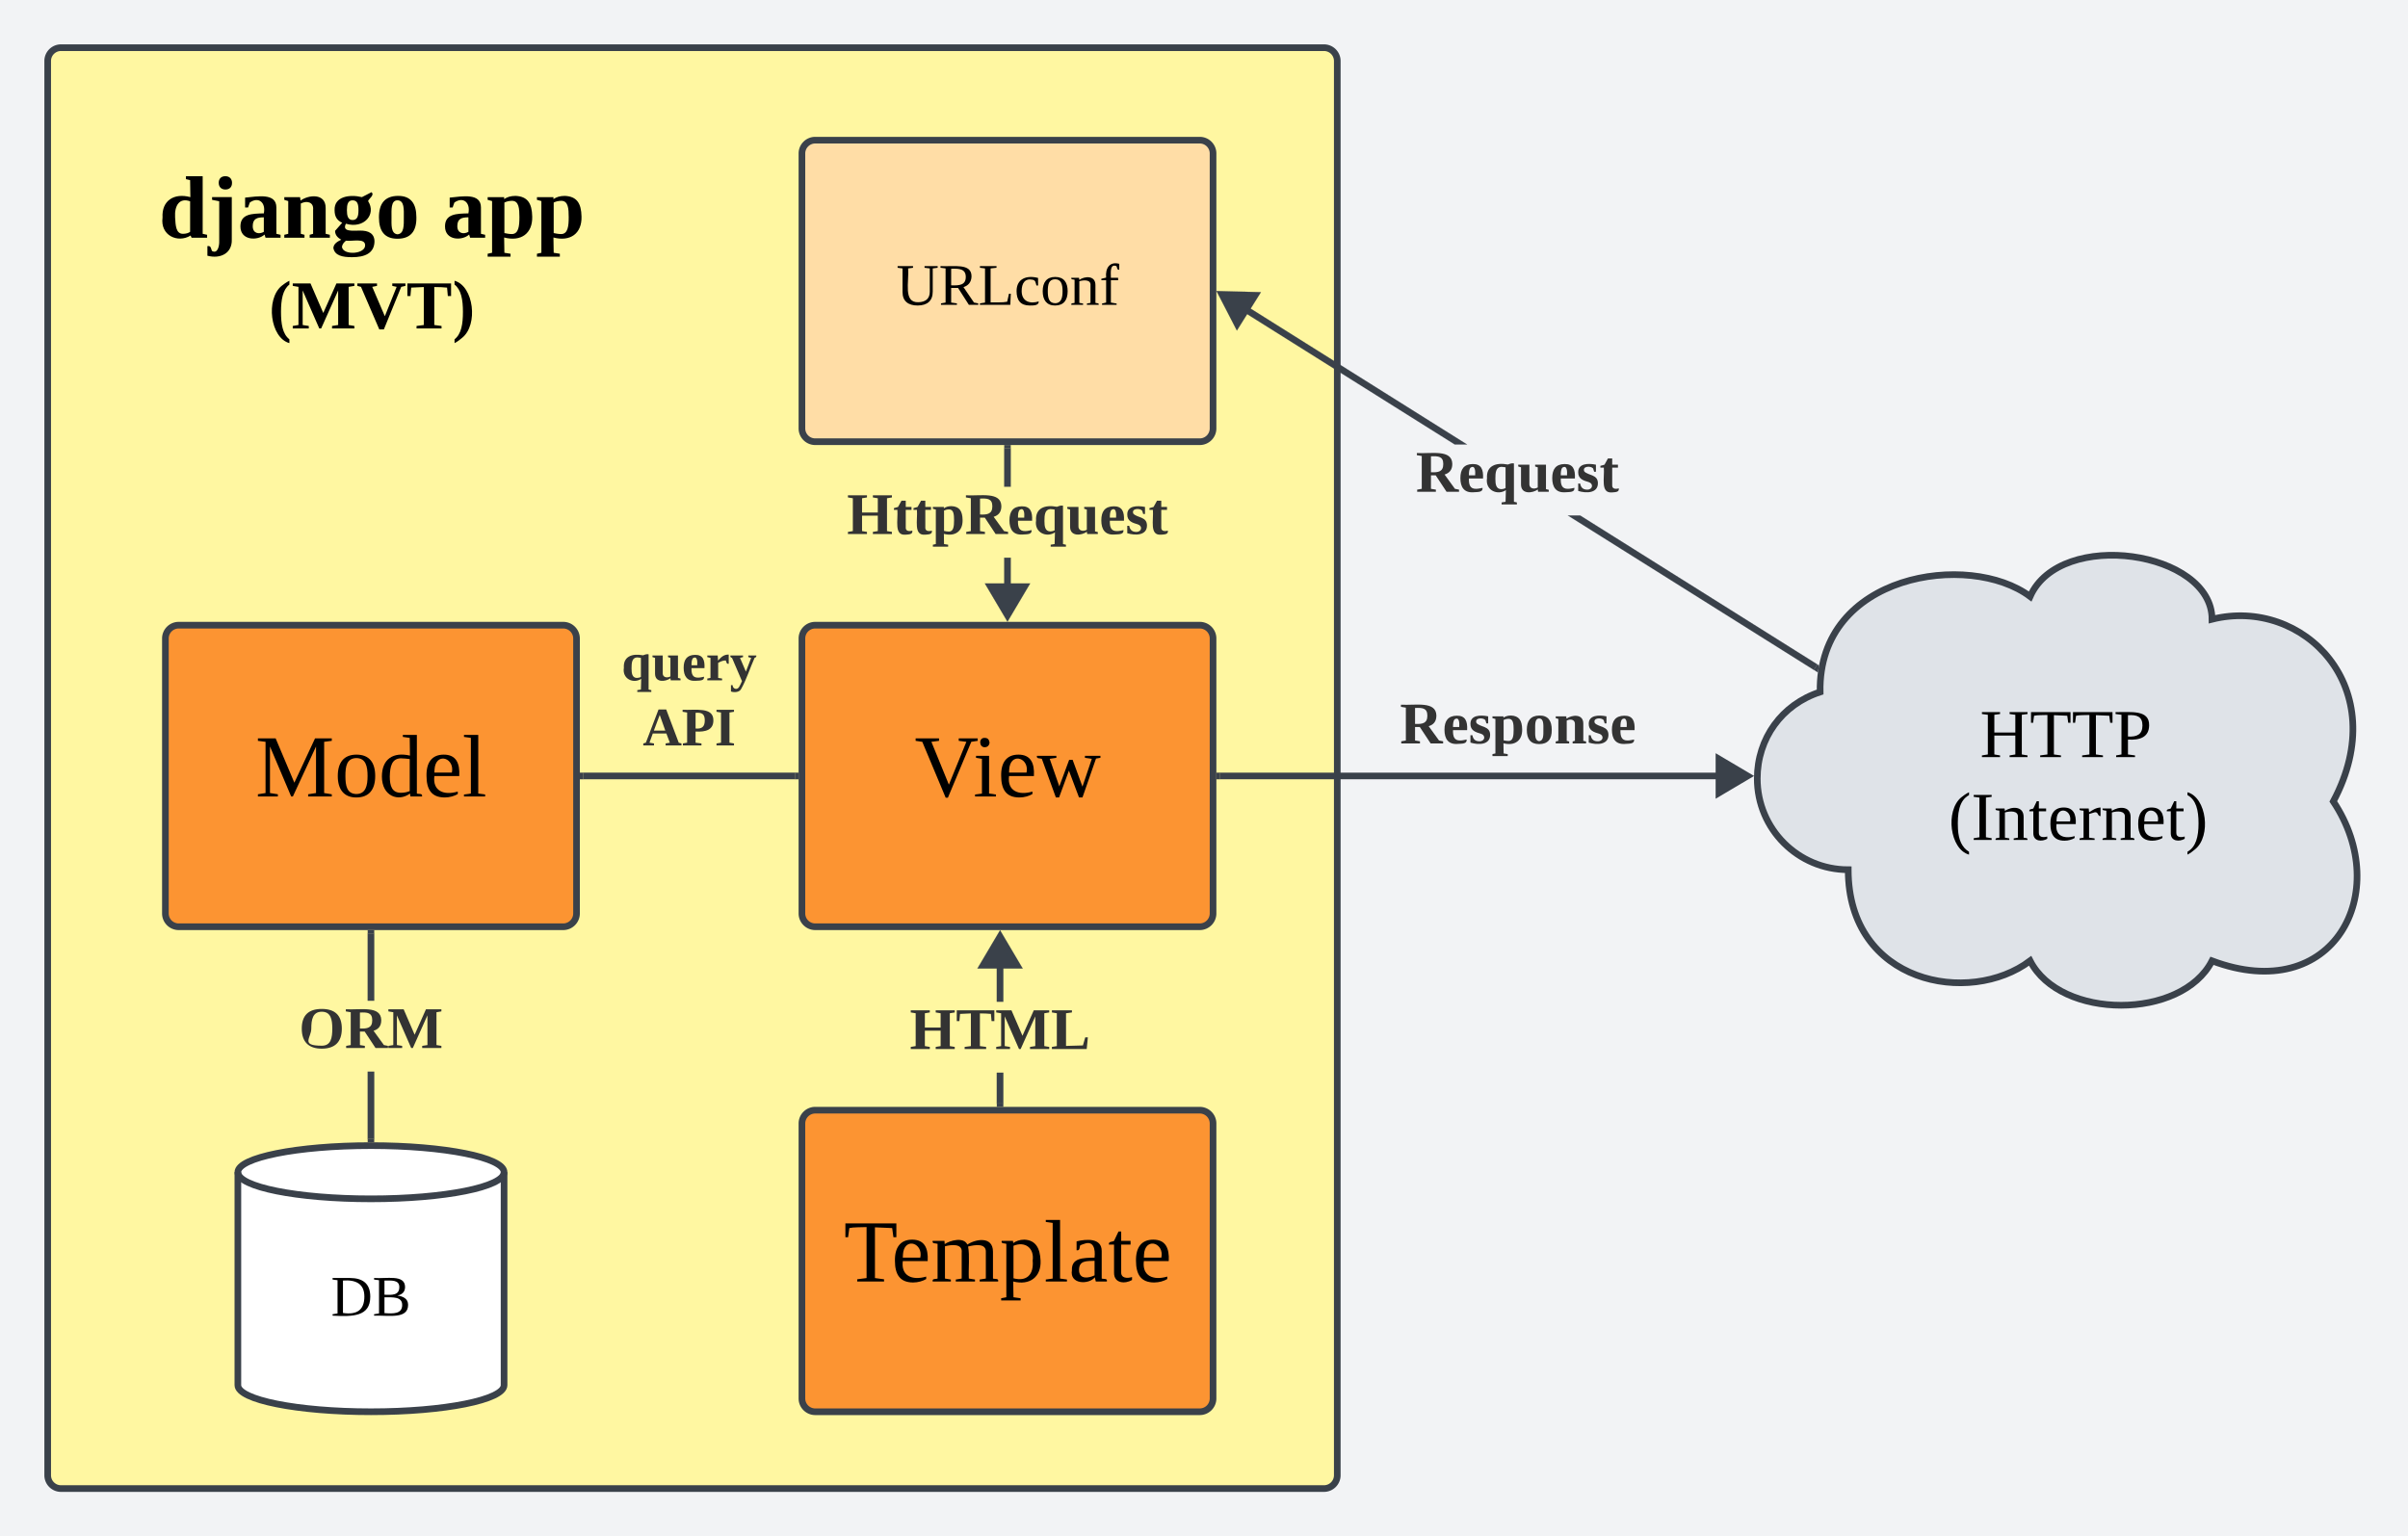 <svg xmlns="http://www.w3.org/2000/svg" xmlns:xlink="http://www.w3.org/1999/xlink" xmlns:lucid="lucid" width="1085.5" height="692.66"><g transform="translate(-777.171 -263.47)" lucid:page-tab-id="0_0"><path d="M500 0h1500v1000H500z" fill="#f2f3f5"/><path d="M798.67 290.97a6 6 0 0 1 6-6H1374a6 6 0 0 1 6 6v637.66a6 6 0 0 1-6 6H804.67a6 6 0 0 1-6-6z" stroke="#3a414a" stroke-width="3" fill="#fff7a1"/><path d="M1610.33 655.6c-22.64 0-41-18.38-41-41.06 0-18.14 11.1-33.45 28.33-39.06-1-53.34 67.34-63.6 94.67-43.07 13.67-30.8 82-20.53 82 10.27 41-10.26 82 30.8 54.67 82.14 27.33 41.07 0 92.4-54.67 71.87-13.66 26.7-68.33 26.7-82 0-27.33 20.54-82 10.27-82-41.06z" stroke="#3a414a" stroke-width="3" fill="#dfe3e8"/><use xlink:href="#a" transform="matrix(1,0,0,1,1583,522.14) translate(86.746 82.701)"/><use xlink:href="#b" transform="matrix(1,0,0,1,1583,522.14) translate(72.499 120.035)"/><path d="M1138.67 551.35a6 6 0 0 1 6-6H1318a6 6 0 0 1 6 6v123.97a6 6 0 0 1-6 6h-173.33a6 6 0 0 1-6-6z" stroke="#3a414a" stroke-width="3" fill="#fc9432"/><use xlink:href="#c" transform="matrix(1,0,0,1,1147.933,552.147) translate(41.556 70.438)"/><path d="M1138.67 332.67a6 6 0 0 1 6-6H1318a6 6 0 0 1 6 6v123.96a6 6 0 0 1-6 6h-173.33a6 6 0 0 1-6-6z" stroke="#3a414a" stroke-width="3" fill="#ffdda6"/><use xlink:href="#d" transform="matrix(1,0,0,1,1147.933,333.464) translate(33.278 67.458)"/><path d="M851.73 551.35a6 6 0 0 1 6-6h173.33a6 6 0 0 1 6 6v123.97a6 6 0 0 1-6 6H857.73a6 6 0 0 1-6-6z" stroke="#3a414a" stroke-width="3" fill="#fc9432"/><use xlink:href="#e" transform="matrix(1,0,0,1,860.994,552.147) translate(31.333 70.438)"/><path d="M1138.67 770.03a6 6 0 0 1 6-6H1318a6 6 0 0 1 6 6V894a6 6 0 0 1-6 6h-173.33a6 6 0 0 1-6-6z" stroke="#3a414a" stroke-width="3" fill="#fc9432"/><use xlink:href="#f" transform="matrix(1,0,0,1,1147.933,770.83) translate(9.556 70.438)"/><path d="M1229.46 761.03h-2.95v-13.9h2.96zm0-45.9h-2.95v-21.2h2.96z" stroke="#3a414a" stroke-width=".05" fill="#3a414a"/><path d="M1229.46 762.53h-2.95V761h2.96z" fill="#3a414a"/><path stroke="#3a414a" stroke-width=".05" fill="#3a414a"/><path d="M1235.63 698.67h-15.28l7.64-12.9z" fill="#3a414a"/><path d="M1238.2 700.15h-20.43l10.22-17.28zm-15.26-2.95h10.1l-5.05-8.54z" stroke="#3a414a" stroke-width=".05" fill="#3a414a"/><use xlink:href="#g" transform="matrix(1,0,0,1,1187.285,715.125) translate(0 21.333)"/><path d="M1232.8 532.74h-2.94v-17.82h2.95zm0-49.82h-2.94v-17.28h2.95z" stroke="#3a414a" stroke-width=".05" fill="#3a414a"/><path d="M1232.8 465.67h-2.94v-1.54h2.95z" fill="#3a414a"/><path stroke="#3a414a" stroke-width=".05" fill="#3a414a"/><path d="M1231.33 540.9l-7.63-12.9h15.27z" fill="#3a414a"/><path d="M1231.33 543.8l-10.22-17.28h20.46zm-5.05-14.33l5.05 8.53 5.05-8.53z" stroke="#3a414a" stroke-width=".05" fill="#3a414a"/><use xlink:href="#h" transform="matrix(1,0,0,1,1158.963,482.922) translate(0 21.333)"/><path d="M1596.42 563.04l-1.57 2.5-110.94-69.67h5.55zm-157.92-99.17h-5.55l-98.83-62.06 1.57-2.5z" stroke="#3a414a" stroke-width=".05" fill="#3a414a"/><path d="M1597.17 563.5l-.47 2.78-.04.4-1.84-1.17 1.57-2.48z" fill="#3a414a"/><path stroke="#3a414a" stroke-width=".05" fill="#3a414a"/><path d="M1343 396.62l-8.13 12.93-6.88-13.33z" fill="#3a414a"/><path d="M1345.6 395.2l-10.86 17.32-9.2-17.84zM1335 406.6l5.37-8.56-9.92-.26z" stroke="#3a414a" stroke-width=".05" fill="#3a414a"/><use xlink:href="#i" transform="matrix(1,0,0,1,1415.424,463.867) translate(0 21.333)"/><path d="M1327 613.33h229.8" stroke="#3a414a" stroke-width="3" stroke-linejoin="round" fill="none"/><path d="M1327.04 614.8h-1.54v-2.94h1.54z" stroke="#3a414a" stroke-width=".05" fill="#3a414a"/><path d="M1564.96 613.33l-12.9 7.64V605.7z" stroke="#3a414a" stroke-width="3" fill="#3a414a"/><use xlink:href="#j" transform="matrix(1,0,0,1,1408.247,577.333) translate(0.005 21.333)"/><path d="M1135.67 613.33h-95.6" stroke="#3a414a" stroke-width="3" fill="none"/><path d="M1137.17 614.8h-1.54v-2.94h1.54zM1040.1 614.8h-1.54v-2.94h1.54z" stroke="#3a414a" stroke-width=".05" fill="#3a414a"/><use xlink:href="#k" transform="matrix(1,0,0,1,1057.376,550.667) translate(0.005 19.556)"/><use xlink:href="#l" transform="matrix(1,0,0,1,1057.376,550.667) translate(9.511 48.889)"/><path d="M843.33 339.33a6 6 0 0 1 6-6h190.12a6 6 0 0 1 6 6v83.35a6 6 0 0 1-6 6H849.33a6 6 0 0 1-6-6z" fill="none"/><use xlink:href="#m" transform="matrix(1,0,0,1,848.333,338.333) translate(0.444 32.333)"/><use xlink:href="#n" transform="matrix(1,0,0,1,848.333,338.333) translate(128.111 32.333)"/><use xlink:href="#o" transform="matrix(1,0,0,1,848.333,338.333) translate(50.006 73.222)"/><path d="M1004.4 888c0 6.63-26.87 12-60 12-33.14 0-60-5.37-60-12v-96c0-6.63 26.86-12 60-12 33.13 0 60 5.37 60 12z" stroke="#3a414a" stroke-width="3" fill="#fff"/><path d="M1004.4 792c0 6.63-26.87 12-60 12-33.14 0-60-5.37-60-12" stroke="#3a414a" stroke-width="3" fill="none"/><use xlink:href="#p" transform="matrix(1,0,0,1,889.394,809.001) translate(36.981 47.675)"/><path d="M945.87 777h-2.95v-30.34h2.95zm0-62.34h-2.95v-30.34h2.95z" stroke="#3a414a" stroke-width=".05" fill="#3a414a"/><path d="M945.87 684.36h-2.95v-1.54h2.95z" fill="#3a414a"/><path stroke="#3a414a" stroke-width=".05" fill="#3a414a"/><path d="M945.87 778.56l-1.47-.06-1.48.05v-1.6h2.95z" fill="#3a414a"/><path stroke="#3a414a" stroke-width=".05" fill="#3a414a"/><g><use xlink:href="#q" transform="matrix(1,0,0,1,911.875,714.659) translate(0 21.333)"/></g><defs><path d="M10 0v-9l31-5v-208l-31-4v-10h95v10l-30 4v93h110v-93l-30-4v-10h94v10l-30 4v208l30 5v9h-94v-9l30-5v-99H75v99l30 5v9H10" id="r"/><path d="M55 0v-9l38-5v-207c-22 1-53 0-70 4l-5 37H7v-56h207v56h-12l-5-37-70-3v206l37 5v9H55" id="s"/><path d="M75-108c48 3 76-12 76-58s-28-57-76-54v112zm111-58c-1 60-46 78-111 74v78l37 5v9H13v-9l28-5v-208l-31-4v-10c81 1 178-14 176 70" id="t"/><g id="a"><use transform="matrix(0.086,0,0,0.086,0,0)" xlink:href="#r"/><use transform="matrix(0.086,0,0,0.086,22.383,0)" xlink:href="#s"/><use transform="matrix(0.086,0,0,0.086,41.309,0)" xlink:href="#s"/><use transform="matrix(0.086,0,0,0.086,60.235,0)" xlink:href="#t"/></g><path d="M108-235c-52 28-62 95-58 178 3 56 21 97 58 119v15C7 49-17-153 67-223c12-10 25-19 41-27v15" id="u"/><path d="M77-14l30 5v9H13v-9l30-5v-208l-30-4v-10h94v10l-30 4v208" id="v"/><path d="M125-118c4-37-41-34-68-26v132l23 4v8H8C5-13 21-9 28-12v-141c-7-3-23 1-20-12h47l2 13c31-23 98-29 98 31v109c7 3 23-1 20 12h-72v-8l22-4v-106" id="w"/><path d="M54-38c-1 25 24 26 44 20v12C71 10 25 9 25-35v-115H4c-2-14 14-10 21-15l18-38h11v38h38v15H54v112" id="x"/><path d="M84-170c49 0 66 33 63 87H46c-8 60 38 80 95 63v10C128-2 108 4 88 4 34 4 14-29 14-84c-1-54 22-86 70-86zm33 73c12-57-57-82-69-24-1 7-2 15-2 24h71" id="y"/><path d="M57-145c16-10 35-24 60-25v45c-19 1-8-30-40-17l-20 6v124l29 4v8H7v-8l21-4v-141c-8-3-24 2-21-12h48" id="z"/><path d="M12-250C113-222 137-19 52 49 40 59 28 69 12 77V62C56 37 70-16 70-87c0-70-13-123-58-148v-15" id="A"/><g id="b"><use transform="matrix(0.086,0,0,0.086,0,0)" xlink:href="#u"/><use transform="matrix(0.086,0,0,0.086,10.284,0)" xlink:href="#v"/><use transform="matrix(0.086,0,0,0.086,20.568,0)" xlink:href="#w"/><use transform="matrix(0.086,0,0,0.086,36.123,0)" xlink:href="#x"/><use transform="matrix(0.086,0,0,0.086,44.765,0)" xlink:href="#y"/><use transform="matrix(0.086,0,0,0.086,58.506,0)" xlink:href="#z"/><use transform="matrix(0.086,0,0,0.086,68.79,0)" xlink:href="#w"/><use transform="matrix(0.086,0,0,0.086,84.346,0)" xlink:href="#y"/><use transform="matrix(0.086,0,0,0.086,98.086,0)" xlink:href="#x"/><use transform="matrix(0.086,0,0,0.086,106.728,0)" xlink:href="#A"/></g><path d="M256-236v10l-26 4L135 5h-9L31-222l-27-4v-10h95v10l-31 4 71 174 71-174-31-4v-10h77" id="B"/><path d="M47-200c-23 0-25-39 0-38 13 0 18 7 20 19-1 11-8 19-20 19zM65-12l28 4v8H8v-8l28-4v-141l-24-4v-8h53v153" id="C"/><path d="M240-154L185 4h-14l-41-109L90 4H77L20-153c-7-3-23 1-20-12h79v8l-27 4L91-41l40-108h14l40 109 38-113-28-4v-8h63v8" id="D"/><g id="c"><use transform="matrix(0.111,0,0,0.111,0,0)" xlink:href="#B"/><use transform="matrix(0.111,0,0,0.111,26.333,0)" xlink:href="#C"/><use transform="matrix(0.111,0,0,0.111,37.444,0)" xlink:href="#y"/><use transform="matrix(0.111,0,0,0.111,55.111,0)" xlink:href="#D"/></g><path d="M134-16c44-1 70-21 70-64v-142l-32-4v-10h80v10l-30 4v141c0 57-33 84-91 85-58 0-93-26-93-82v-144l-30-4v-10h94v10l-30 4c7 82-31 209 62 206" id="E"/><path d="M199-173c-1 36-21 56-49 65l64 94 26 5v9h-57l-66-103H75v89l35 5v9H13v-9l28-5v-208l-31-4v-10c80 4 190-20 189 63zM75-119c50 2 89-1 89-51 0-49-39-52-89-50v101" id="F"/><path d="M111-226l-36 4v207c33-1 73 2 101-4l11-49h11l-3 68H10v-9l31-5v-208l-31-4v-10h101v10" id="G"/><path d="M45-84c0 64 52 80 104 63 1 25-30 25-55 25-56 0-80-32-80-88 0-76 62-98 131-80v46h-10c-5-15-4-31-23-35-47-10-67 21-67 69" id="H"/><path d="M90-170c52 0 76 32 76 87 0 54-24 87-77 87-51 0-75-34-75-87 0-54 24-87 76-87zM89-10c39 0 46-35 46-73 0-39-7-73-46-73-39 1-44 34-44 73s6 72 44 73" id="I"/><path d="M103-236c-39-15-35 32-34 71h44v15H69v136l35 6v8H15v-8l25-6v-136H11v-9l29-7c-6-59 23-100 80-84v36c-15 2-12-14-17-22" id="J"/><g id="d"><use transform="matrix(0.074,0,0,0.074,0,0)" xlink:href="#E"/><use transform="matrix(0.074,0,0,0.074,19.185,0)" xlink:href="#F"/><use transform="matrix(0.074,0,0,0.074,36.963,0)" xlink:href="#G"/><use transform="matrix(0.074,0,0,0.074,53.185,0)" xlink:href="#H"/><use transform="matrix(0.074,0,0,0.074,64.963,0)" xlink:href="#I"/><use transform="matrix(0.074,0,0,0.074,78.296,0)" xlink:href="#w"/><use transform="matrix(0.074,0,0,0.074,91.63,0)" xlink:href="#J"/></g><path d="M152 0h-7L59-203v189l32 5v9H10v-9l31-5v-208l-31-4v-10h72l76 180 84-180h68v10l-31 4v208l31 5v9h-96v-9l32-5v-189" id="K"/><path d="M13-81c0-71 46-101 114-85l-1-72-28-4v-8h57v238c8 3 24-2 21 12h-47l-2-12C80 23 13-1 13-81zm77-74c-37 1-44 33-45 74 0 38 9 66 45 66 14 0 27-3 36-7v-130c-10-1-24-3-36-3" id="L"/><path d="M65-12l28 4v8H7v-8l28-4v-226l-28-4v-8h58v238" id="M"/><g id="e"><use transform="matrix(0.111,0,0,0.111,0,0)" xlink:href="#K"/><use transform="matrix(0.111,0,0,0.111,35.556,0)" xlink:href="#I"/><use transform="matrix(0.111,0,0,0.111,55.556,0)" xlink:href="#L"/><use transform="matrix(0.111,0,0,0.111,75.556,0)" xlink:href="#y"/><use transform="matrix(0.111,0,0,0.111,93.222,0)" xlink:href="#M"/></g><path d="M126-118c4-37-42-32-68-25v131l24 4v8H8C5-13 21-9 28-12v-141c-7-3-23 1-20-12h48l1 13c22-15 77-30 92 2 32-22 104-36 104 29v109c8 3 24-2 21 12h-75v-8l25-4v-106c3-39-45-31-72-24 7 37 1 88 3 130l25 4v8h-78v-8l24-4v-106" id="N"/><path d="M166-85c3 67-44 102-111 85l1 64 29 4v9H6v-9l21-4v-217c-7-3-22 1-19-12h46l1 9c11-8 26-14 45-14 47 2 64 36 66 85zM56-13c53 14 83-14 78-72 7-53-33-79-78-60v132" id="O"/><path d="M32-163c41-10 102-14 102 39v112c8 3 24-2 21 12h-45l-4-17C83 13 3 13 13-46c-2-50 45-50 92-51 4-36-5-70-42-56-6 2-12 4-16 6-4 7 0 23-15 20v-36zM42-47c0 41 41 33 63 22v-59c-34 1-63-1-63 37" id="P"/><g id="f"><use transform="matrix(0.111,0,0,0.111,0,0)" xlink:href="#s"/><use transform="matrix(0.111,0,0,0.111,21.556,0)" xlink:href="#y"/><use transform="matrix(0.111,0,0,0.111,39.222,0)" xlink:href="#N"/><use transform="matrix(0.111,0,0,0.111,70.333,0)" xlink:href="#O"/><use transform="matrix(0.111,0,0,0.111,90.333,0)" xlink:href="#M"/><use transform="matrix(0.111,0,0,0.111,101.444,0)" xlink:href="#P"/><use transform="matrix(0.111,0,0,0.111,119.111,0)" xlink:href="#x"/><use transform="matrix(0.111,0,0,0.111,130.222,0)" xlink:href="#y"/></g><path fill="#333" d="M6 0v-13l30-5v-200l-30-5v-13h116v13l-30 5v87h96v-87l-30-5v-13h116v13l-30 5v200l30 5V0H158v-13l30-5v-94H92v94l30 5V0H6" id="Q"/><path fill="#333" d="M54 0v-13l38-5v-199l-66 3-4 44H6v-66h229v66h-17l-4-44c-17-2-44-3-67-3v199l38 5V0H54" id="R"/><path fill="#333" d="M155 0h-10L58-199v181l32 5V0H6v-13l30-5v-200l-30-5v-13h93l67 155 69-155h94v13l-30 5v200l30 5V0H212v-13l32-5v-181" id="S"/><path fill="#333" d="M128-223l-36 5v199l103-3 14-49h16l-7 71H6v-13l30-5v-200l-30-5v-13h122v13" id="T"/><g id="g"><use transform="matrix(0.074,0,0,0.074,0,0)" xlink:href="#Q"/><use transform="matrix(0.074,0,0,0.074,20.741,0)" xlink:href="#R"/><use transform="matrix(0.074,0,0,0.074,38.519,0)" xlink:href="#S"/><use transform="matrix(0.074,0,0,0.074,63.63,0)" xlink:href="#T"/></g><path fill="#333" d="M78-41c-2 24 21 26 40 20C122 3 98 2 77 4 5 10 32-84 27-147H6v-11l25-7 21-38h26v38h35v18H78v106" id="U"/><path fill="#333" d="M186-86c2 69-46 103-114 85l1 62 25 4v12H5V65l18-4v-210l-18-5v-11h67v8c12-8 26-13 46-13 49 2 67 30 68 84zm-83 71c28 0 31-33 31-69 0-34-2-66-30-66-12 0-23 3-31 7v124c9 2 20 4 30 4" id="V"/><path fill="#333" d="M222-170c0 37-18 56-47 65l63 87 25 5V0h-76l-66-100H92v82l30 5V0H8v-13l28-5v-200l-30-5v-13c89 5 214-24 216 66zM92-119c45 2 75-3 75-50s-30-49-75-47v97" id="W"/><path fill="#333" d="M12-83c0-55 22-85 75-86 52-1 66 33 63 88H64c-1 37 6 64 44 63 14 0 28-4 39-6 3 28-28 25-55 27-57 4-80-31-80-86zm90-17c2-26 0-63-27-48-10 9-11 28-11 48h38" id="X"/><path fill="#333" d="M101-152c-33 3-35 37-35 73 0 33 4 62 35 63 9 0 22-3 27-7v-126c-8-1-18-3-27-3zM15-83c-5-75 54-97 127-83 11-4 21-9 37-7V61l18 4v12h-93V65l24-4 2-71C80 24 3-8 15-83" id="Y"/><path fill="#333" d="M73-51c-3 31 27 38 51 25v-123l-16-5v-11h66v149l17 4V0h-65l-2-14C94 9 22 18 22-44v-105l-17-5v-11h68v114" id="Z"/><path fill="#333" d="M102-142c-14-17-68-15-54 18 24 26 83 17 83 72 0 62-72 62-120 47v-45h12c4 23 16 37 43 37 35 0 39-37 9-46-31-9-65-19-64-61 0-52 59-55 108-45v43h-11" id="aa"/><g id="h"><use transform="matrix(0.074,0,0,0.074,0,0)" xlink:href="#Q"/><use transform="matrix(0.074,0,0,0.074,20.741,0)" xlink:href="#U"/><use transform="matrix(0.074,0,0,0.074,29.556,0)" xlink:href="#U"/><use transform="matrix(0.074,0,0,0.074,38.37,0)" xlink:href="#V"/><use transform="matrix(0.074,0,0,0.074,53.185,0)" xlink:href="#W"/><use transform="matrix(0.074,0,0,0.074,72.37,0)" xlink:href="#X"/><use transform="matrix(0.074,0,0,0.074,84.148,0)" xlink:href="#Y"/><use transform="matrix(0.074,0,0,0.074,98.963,0)" xlink:href="#Z"/><use transform="matrix(0.074,0,0,0.074,113.778,0)" xlink:href="#X"/><use transform="matrix(0.074,0,0,0.074,125.556,0)" xlink:href="#aa"/><use transform="matrix(0.074,0,0,0.074,135.926,0)" xlink:href="#U"/></g><g id="i"><use transform="matrix(0.074,0,0,0.074,0,0)" xlink:href="#W"/><use transform="matrix(0.074,0,0,0.074,19.185,0)" xlink:href="#X"/><use transform="matrix(0.074,0,0,0.074,30.963,0)" xlink:href="#Y"/><use transform="matrix(0.074,0,0,0.074,45.778,0)" xlink:href="#Z"/><use transform="matrix(0.074,0,0,0.074,60.593,0)" xlink:href="#X"/><use transform="matrix(0.074,0,0,0.074,72.37,0)" xlink:href="#aa"/><use transform="matrix(0.074,0,0,0.074,82.741,0)" xlink:href="#U"/></g><path fill="#333" d="M90-170c54-1 76 32 76 87 1 56-23 87-77 87-53 0-75-32-75-87s23-86 76-87zM89-14c28-2 26-38 26-69s3-69-26-69c-27 0-24 39-24 69s-3 66 24 69" id="ab"/><path fill="#333" d="M127-114c3-31-26-38-50-25v123l15 4V0H10v-12l16-4v-133l-16-5v-11h64l2 14c31-23 102-32 102 30v105l17 4V0h-82v-12l14-4v-98" id="ac"/><g id="j"><use transform="matrix(0.074,0,0,0.074,0,0)" xlink:href="#W"/><use transform="matrix(0.074,0,0,0.074,19.185,0)" xlink:href="#X"/><use transform="matrix(0.074,0,0,0.074,30.963,0)" xlink:href="#aa"/><use transform="matrix(0.074,0,0,0.074,41.333,0)" xlink:href="#V"/><use transform="matrix(0.074,0,0,0.074,56.148,0)" xlink:href="#ab"/><use transform="matrix(0.074,0,0,0.074,69.481,0)" xlink:href="#ac"/><use transform="matrix(0.074,0,0,0.074,84.296,0)" xlink:href="#aa"/><use transform="matrix(0.074,0,0,0.074,94.667,0)" xlink:href="#X"/></g><path fill="#333" d="M132-132c-21 0-37 9-50 16v100l26 4V0H10v-12l21-4v-133l-21-5v-11h69l2 34c17-18 35-41 71-40v61c-17 3-14-14-20-22" id="ad"/><path fill="#333" d="M81 5L15-149c-7-2-13-5-11-16h84v11l-20 5 39 91 35-91-19-5v-11h53c2 11-4 13-11 15C134-81 111-5 75 58 65 77 34 83 8 74V32h11c0 24 29 35 43 12 7-11 13-25 19-39" id="ae"/><g id="k"><use transform="matrix(0.068,0,0,0.068,0,0)" xlink:href="#Y"/><use transform="matrix(0.068,0,0,0.068,13.58,0)" xlink:href="#Z"/><use transform="matrix(0.068,0,0,0.068,27.16,0)" xlink:href="#X"/><use transform="matrix(0.068,0,0,0.068,37.957,0)" xlink:href="#ad"/><use transform="matrix(0.068,0,0,0.068,48.753,0)" xlink:href="#ae"/></g><path fill="#333" d="M75-13V0H4v-13l17-5 84-220h51l83 220 18 5V0H152v-13l28-5-23-61H67L45-18zm38-189L74-98h76" id="af"/><path fill="#333" d="M92-112c43 4 61-13 61-54s-18-54-61-50v104zm118-54c0 63-50 78-118 74v74l39 5V0H8v-13l28-5v-200l-30-5v-13c88 3 205-20 204 70" id="ag"/><path fill="#333" d="M98-18l30 5V0H12v-13l30-5v-200l-30-5v-13h116v13l-30 5v200" id="ah"/><g id="l"><use transform="matrix(0.068,0,0,0.068,0,0)" xlink:href="#af"/><use transform="matrix(0.068,0,0,0.068,17.586,0)" xlink:href="#ag"/><use transform="matrix(0.068,0,0,0.068,32.457,0)" xlink:href="#ah"/></g><path d="M15-82c-4-69 47-101 113-83l-1-69-17-4v-12h68v234l18 4V0h-63l-4-9C77 23 5-9 15-82zm112-66c-43-16-64 17-61 65 2 33 3 67 32 67 12 0 22-3 29-8v-124" id="ai"/><path d="M70-250c17 0 27 11 27 27 0 17-10 27-27 27-16 0-27-10-27-27s10-27 27-27zM16 54c22 12 30-19 29-42v-160l-29-6v-11h80V7c2 56-46 80-99 66V34c16-3 14 12 19 20" id="aj"/><path d="M31-163c51-5 127-20 127 40v107l17 4V0h-61l-4-13C82 13 12 12 12-46c0-51 46-52 95-53 9-45-22-69-57-44l-7 20H31v-40zM62-47c0 30 26 34 45 23v-59c-28 0-45 6-45 36" id="ak"/><path d="M127-114c3-31-26-38-50-25v123l15 4V0H10v-12l16-4v-133l-16-5v-11h64l2 14c31-23 102-32 102 30v105l17 4V0h-82v-12l14-4v-98" id="al"/><path d="M9 41c2-18 18-26 32-33C29 1 16-9 16-28l29-33c-21-9-31-25-31-51-2-56 61-65 111-53l39-20c13 12-9 24-14 36 35 54-17 114-90 92-17 34 27 28 56 28 36-1 61 12 60 46-2 46-39 62-91 62-38 0-71-6-76-38zm35-3c6 35 97 29 94-9-2-28-50-14-78-17-8 7-15 14-16 26zm20-150c0 22 4 40 23 40 20 0 24-17 24-40 0-24-4-40-24-40-19 0-23 17-23 40" id="am"/><path d="M90-170c54-1 76 32 76 87 1 56-23 87-77 87-53 0-75-32-75-87s23-86 76-87zM89-14c28-2 26-38 26-69s3-69-26-69c-27 0-24 39-24 69s-3 66 24 69" id="an"/><g id="m"><use transform="matrix(0.111,0,0,0.111,0,0)" xlink:href="#ai"/><use transform="matrix(0.111,0,0,0.111,22.222,0)" xlink:href="#aj"/><use transform="matrix(0.111,0,0,0.111,35.444,0)" xlink:href="#ak"/><use transform="matrix(0.111,0,0,0.111,55.444,0)" xlink:href="#al"/><use transform="matrix(0.111,0,0,0.111,77.667,0)" xlink:href="#am"/><use transform="matrix(0.111,0,0,0.111,97.667,0)" xlink:href="#an"/></g><path d="M186-86c2 69-46 103-114 85l1 62 25 4v12H5V65l18-4v-210l-18-5v-11h67v8c12-8 26-13 46-13 49 2 67 30 68 84zm-83 71c28 0 31-33 31-69 0-34-2-66-30-66-12 0-23 3-31 7v124c9 2 20 4 30 4" id="ao"/><g id="n"><use transform="matrix(0.111,0,0,0.111,0,0)" xlink:href="#ak"/><use transform="matrix(0.111,0,0,0.111,20,0)" xlink:href="#ao"/><use transform="matrix(0.111,0,0,0.111,42.222,0)" xlink:href="#ao"/></g><path d="M108-230c-35 27-44 80-44 143s8 116 44 144v20C7 49-17-153 67-223c12-10 25-19 41-27v20" id="ap"/><path d="M155 0h-10L58-199v181l32 5V0H6v-13l30-5v-200l-30-5v-13h93l67 155 69-155h94v13l-30 5v200l30 5V0H212v-13l32-5v-181" id="aq"/><path d="M256-236v13l-22 5L143 5h-24L23-218l-19-5v-13h103v13l-25 5 66 154 62-154-23-5v-13h69" id="ar"/><path d="M54 0v-13l38-5v-199l-66 3-4 44H6v-66h229v66h-17l-4-44c-17-2-44-3-67-3v199l38 5V0H54" id="as"/><path d="M12-250C113-222 137-19 52 49 40 59 28 69 12 77V57C48 29 56-24 56-87s-9-116-44-143v-20" id="at"/><g id="o"><use transform="matrix(0.086,0,0,0.086,0,0)" xlink:href="#ap"/><use transform="matrix(0.086,0,0,0.086,10.284,0)" xlink:href="#aq"/><use transform="matrix(0.086,0,0,0.086,39.58,0)" xlink:href="#ar"/><use transform="matrix(0.086,0,0,0.086,61.963,0)" xlink:href="#as"/><use transform="matrix(0.086,0,0,0.086,82.704,0)" xlink:href="#at"/></g><path d="M75-17c87 13 134-18 134-103 0-78-51-106-134-100v203zm171-102C246 5 139 7 10 0v-9l31-5v-208l-31-4v-10h107c82 0 129 35 129 117" id="au"/><path d="M75-131c50 2 93 3 93-48 0-46-48-41-93-41v89zm0 115c55 4 111 6 111-51 0-53-58-48-111-48v99zm148-52C223 24 102-3 10 0v-9l31-5v-208l-31-4v-10c77 6 193-24 194 56 0 33-20 48-48 54 36 5 67 20 67 58" id="av"/><g id="p"><use transform="matrix(0.072,0,0,0.072,0,0)" xlink:href="#au"/><use transform="matrix(0.072,0,0,0.072,18.706,0)" xlink:href="#av"/></g><path fill="#333" d="M140-221c-55 0-64 47-64 103S8-14 140-14c56 0 64-48 64-104s-9-103-64-103zm0 225C61 4 18-36 18-118c0-81 41-120 122-120 80 0 122 39 122 120C262-36 219 4 140 4" id="aw"/><g id="q"><use transform="matrix(0.074,0,0,0.074,0,0)" xlink:href="#aw"/><use transform="matrix(0.074,0,0,0.074,20.741,0)" xlink:href="#W"/><use transform="matrix(0.074,0,0,0.074,39.926,0)" xlink:href="#S"/></g></defs></g></svg>